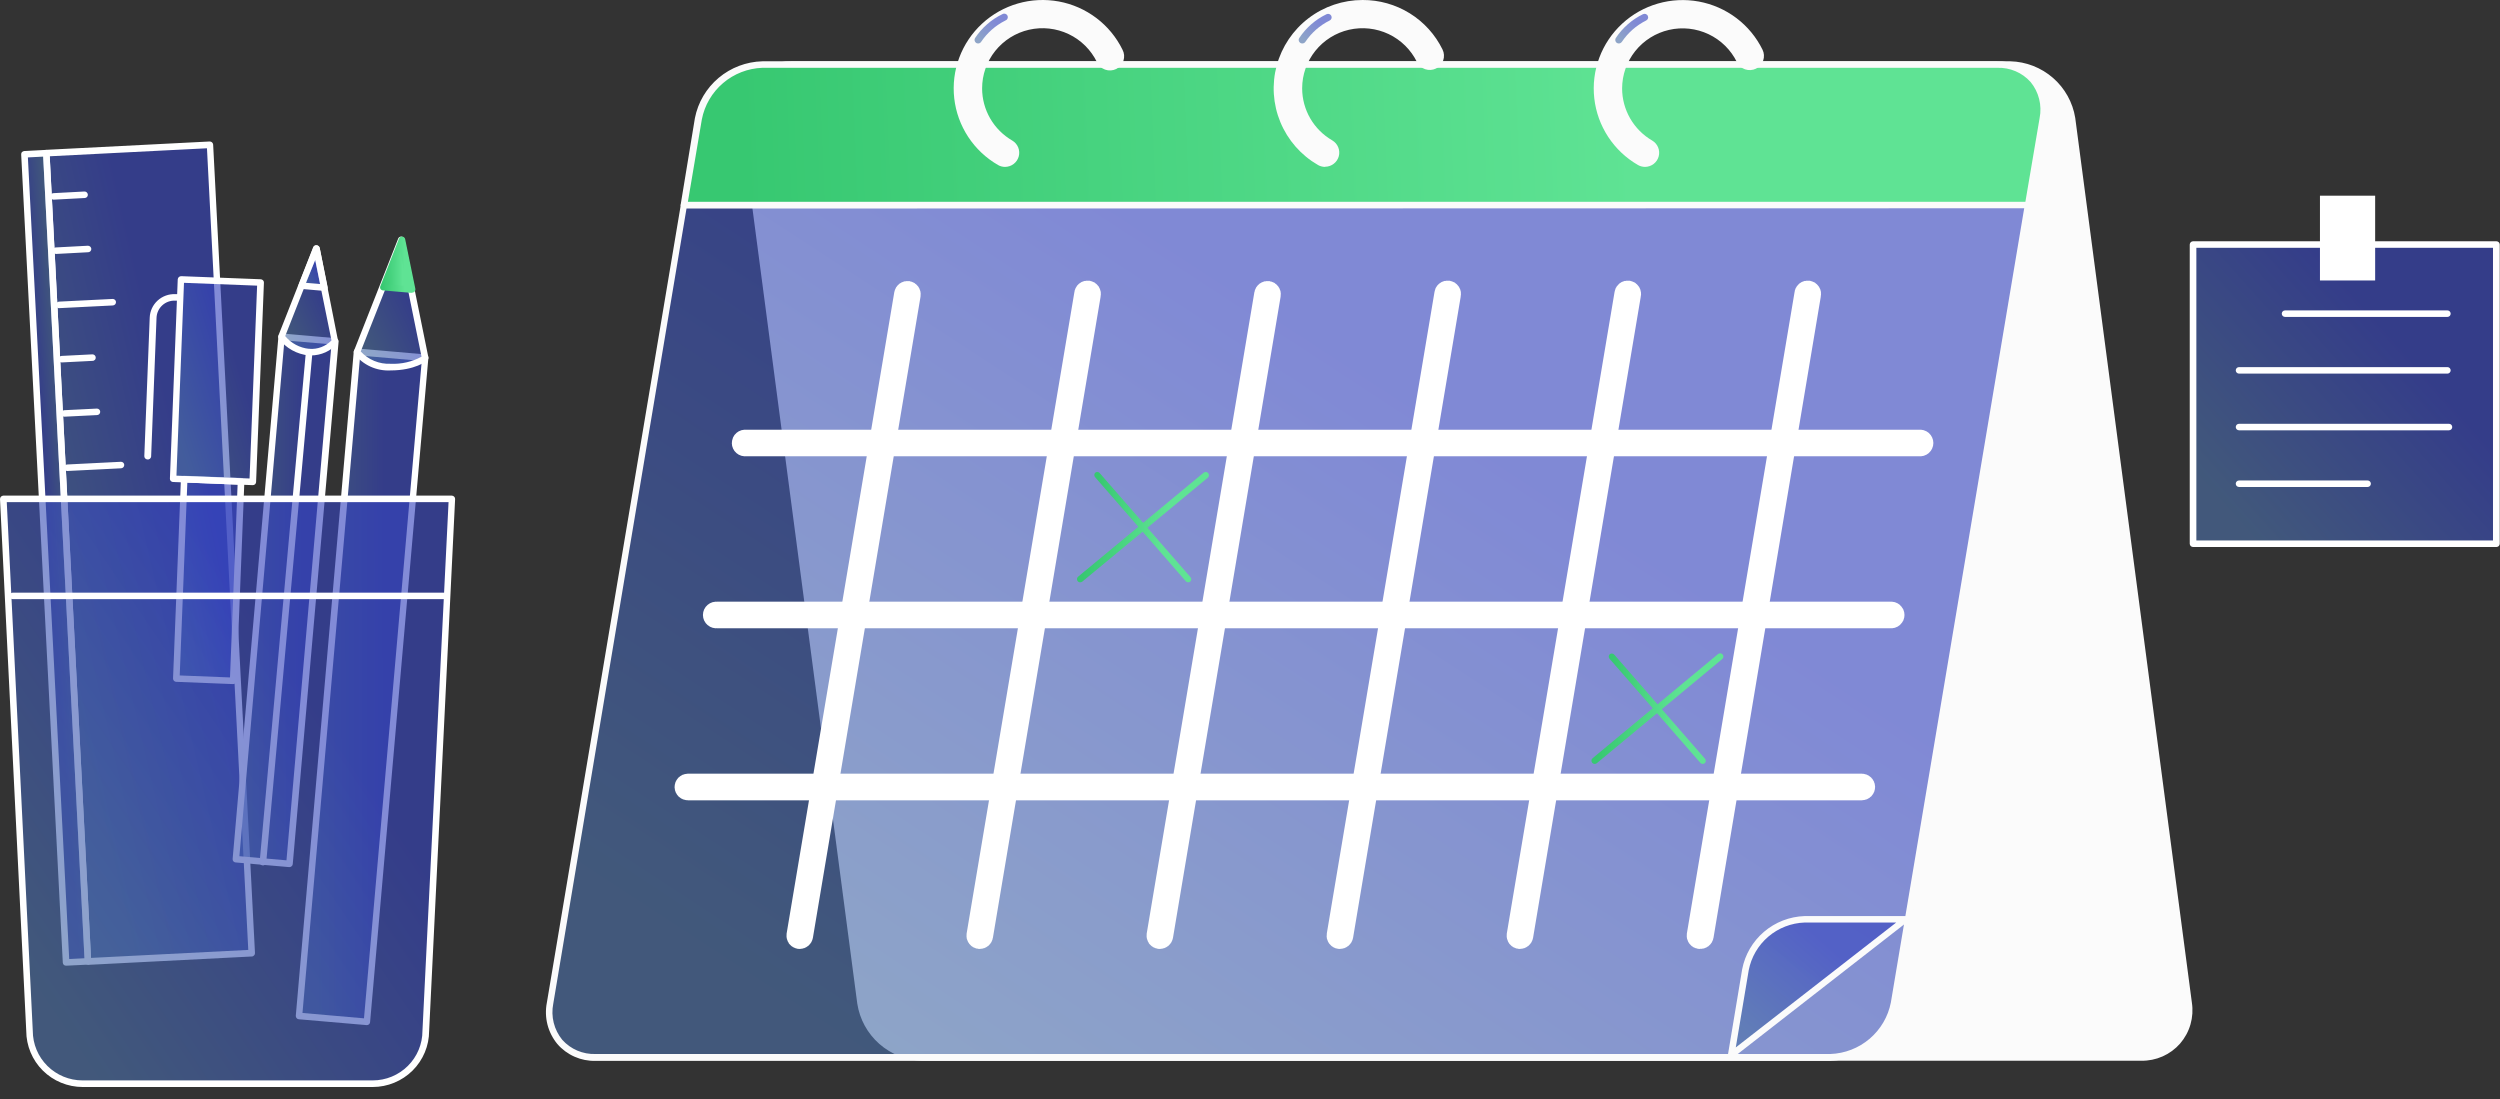<svg width="116" height="51" viewBox="0 0 116 51" fill="none" xmlns="http://www.w3.org/2000/svg">
    <rect x="0" y="0" width="116" height="51" fill="#333333" stroke="none"/>
    <path d="M93.278 2.979H36.712C36.392 2.97 36.073 3.033 35.779 3.162C35.486 3.29 35.224 3.482 35.014 3.723C34.804 3.964 34.65 4.249 34.563 4.556C34.476 4.863 34.458 5.186 34.511 5.501L39.923 46.548C40.026 47.238 40.37 47.869 40.895 48.33C41.419 48.792 42.091 49.054 42.791 49.071H99.356C99.677 49.079 99.996 49.016 100.289 48.888C100.583 48.759 100.844 48.567 101.055 48.326C101.265 48.085 101.419 47.801 101.506 47.493C101.593 47.186 101.611 46.863 101.558 46.548L96.145 5.501C96.043 4.811 95.699 4.18 95.174 3.719C94.65 3.257 93.978 2.995 93.278 2.979Z" fill="#FBFBFB"/>
    <path d="M99.356 49.218H42.791C42.056 49.198 41.352 48.922 40.801 48.437C40.251 47.953 39.889 47.291 39.778 46.568L34.366 5.52C34.314 5.182 34.336 4.837 34.43 4.508C34.525 4.18 34.69 3.875 34.914 3.616C35.14 3.366 35.418 3.167 35.728 3.034C36.039 2.901 36.375 2.836 36.713 2.844H93.278C94.009 2.863 94.711 3.136 95.261 3.616C95.811 4.096 96.175 4.752 96.291 5.471L101.703 46.519C101.755 46.857 101.733 47.202 101.639 47.531C101.544 47.86 101.379 48.164 101.155 48.423C100.931 48.678 100.654 48.881 100.344 49.018C100.033 49.155 99.696 49.224 99.356 49.218ZM36.713 3.123C36.416 3.117 36.121 3.175 35.849 3.293C35.576 3.411 35.333 3.586 35.135 3.806C34.94 4.033 34.796 4.3 34.713 4.587C34.63 4.874 34.61 5.175 34.653 5.471L40.065 46.519C40.166 47.173 40.493 47.771 40.992 48.209C41.49 48.647 42.127 48.898 42.791 48.916H99.356C99.653 48.922 99.948 48.865 100.22 48.747C100.493 48.629 100.736 48.453 100.934 48.233C101.131 48.005 101.277 47.736 101.36 47.447C101.443 47.157 101.462 46.853 101.416 46.555L96.004 5.507C95.903 4.853 95.576 4.255 95.078 3.817C94.579 3.379 93.942 3.129 93.278 3.11L36.713 3.123Z" fill="#FBFBFB"/>
    <path d="M31.739 9.517H94.109L87.886 46.552C87.752 47.245 87.386 47.873 86.846 48.332C86.306 48.79 85.625 49.052 84.916 49.074H27.634C27.316 49.085 27 49.023 26.709 48.894C26.419 48.764 26.162 48.57 25.958 48.327C25.754 48.084 25.609 47.797 25.534 47.49C25.458 47.182 25.454 46.861 25.522 46.552L31.739 9.517Z" fill="url(#paint0_linear_121_1072)" fill-opacity="0.62"/>
    <path d="M84.926 49.225H27.634C27.299 49.233 26.967 49.167 26.66 49.032C26.354 48.897 26.081 48.696 25.862 48.443C25.644 48.179 25.486 47.87 25.402 47.539C25.318 47.207 25.308 46.861 25.374 46.526L31.591 9.494C31.597 9.459 31.615 9.427 31.642 9.405C31.67 9.382 31.704 9.369 31.739 9.369H94.109C94.131 9.369 94.153 9.374 94.173 9.383C94.193 9.392 94.21 9.405 94.225 9.422C94.238 9.439 94.248 9.458 94.254 9.479C94.26 9.5 94.261 9.522 94.258 9.543L88.034 46.575C87.891 47.3 87.507 47.956 86.943 48.437C86.379 48.918 85.668 49.196 84.926 49.225ZM31.855 9.668L25.671 46.575C25.613 46.867 25.62 47.169 25.693 47.459C25.765 47.748 25.901 48.018 26.09 48.249C26.283 48.465 26.522 48.635 26.789 48.749C27.055 48.862 27.344 48.916 27.634 48.906H84.926C85.598 48.883 86.242 48.633 86.753 48.197C87.263 47.761 87.611 47.166 87.737 46.509L93.925 9.651L31.855 9.668Z" fill="#FBFBFB"/>
    <path d="M35.373 2.979H92.664C92.982 2.968 93.299 3.03 93.589 3.159C93.88 3.288 94.136 3.482 94.34 3.725C94.544 3.969 94.689 4.255 94.765 4.563C94.84 4.871 94.844 5.191 94.776 5.501L94.116 9.514H31.746L32.406 5.501C32.539 4.807 32.905 4.179 33.444 3.721C33.983 3.263 34.664 3.001 35.373 2.979Z" fill="url(#paint1_linear_121_1072)"/>
    <path d="M94.103 9.665H31.733C31.711 9.665 31.689 9.66 31.668 9.65C31.648 9.641 31.631 9.626 31.617 9.609C31.602 9.593 31.591 9.573 31.586 9.552C31.58 9.531 31.579 9.509 31.584 9.487L32.244 5.478C32.387 4.75 32.775 4.093 33.344 3.614C33.913 3.136 34.628 2.864 35.373 2.844H92.664C93 2.836 93.333 2.902 93.639 3.037C93.946 3.173 94.22 3.373 94.439 3.626C94.657 3.89 94.814 4.199 94.898 4.53C94.982 4.862 94.991 5.208 94.925 5.543L94.265 9.553C94.256 9.588 94.235 9.619 94.205 9.639C94.175 9.66 94.139 9.669 94.103 9.665ZM31.918 9.363H93.978L94.638 5.478C94.696 5.185 94.689 4.883 94.616 4.594C94.544 4.304 94.408 4.034 94.218 3.803C94.025 3.588 93.787 3.417 93.52 3.304C93.253 3.19 92.964 3.136 92.674 3.146H35.373C34.701 3.171 34.058 3.421 33.548 3.857C33.038 4.292 32.691 4.887 32.565 5.543L31.918 9.363Z" fill="#FBFBFB"/>
    <path d="M37.108 43.564H37.082C37.063 43.56 37.044 43.553 37.028 43.543C37.011 43.533 36.997 43.519 36.985 43.504C36.974 43.488 36.966 43.47 36.962 43.451C36.957 43.432 36.957 43.412 36.96 43.393L41.956 13.632C41.964 13.592 41.986 13.557 42.018 13.534C42.051 13.511 42.091 13.501 42.131 13.507C42.17 13.514 42.205 13.536 42.228 13.569C42.251 13.601 42.26 13.642 42.253 13.681L37.257 43.442C37.25 43.476 37.232 43.507 37.205 43.529C37.178 43.551 37.144 43.563 37.108 43.564Z" fill="#FBFBFB"/>
    <path d="M45.464 43.563H45.438C45.418 43.561 45.399 43.554 45.382 43.544C45.365 43.534 45.351 43.52 45.339 43.504C45.327 43.489 45.319 43.471 45.314 43.451C45.31 43.432 45.309 43.412 45.312 43.393L50.312 13.632C50.313 13.61 50.318 13.589 50.328 13.57C50.337 13.55 50.351 13.534 50.368 13.52C50.384 13.506 50.404 13.496 50.425 13.491C50.445 13.486 50.467 13.485 50.489 13.488C50.51 13.492 50.53 13.5 50.548 13.511C50.566 13.523 50.581 13.539 50.593 13.557C50.604 13.575 50.611 13.596 50.614 13.617C50.617 13.639 50.615 13.66 50.609 13.681L45.609 43.442C45.603 43.476 45.585 43.507 45.559 43.529C45.532 43.551 45.499 43.563 45.464 43.563Z" fill="#FBFBFB"/>
    <path d="M53.816 43.564H53.793C53.774 43.561 53.755 43.554 53.738 43.544C53.721 43.534 53.706 43.52 53.694 43.505C53.683 43.489 53.674 43.471 53.67 43.451C53.665 43.432 53.665 43.412 53.668 43.393L58.664 13.632C58.671 13.592 58.694 13.557 58.726 13.534C58.759 13.511 58.799 13.501 58.839 13.507C58.859 13.51 58.877 13.517 58.894 13.527C58.911 13.538 58.926 13.552 58.937 13.568C58.949 13.584 58.956 13.603 58.961 13.622C58.965 13.641 58.965 13.661 58.961 13.681L53.965 43.442C53.958 43.476 53.94 43.507 53.913 43.529C53.885 43.551 53.852 43.563 53.816 43.564Z" fill="#FBFBFB"/>
    <path d="M62.172 43.563H62.146C62.126 43.561 62.107 43.554 62.091 43.544C62.074 43.534 62.059 43.52 62.048 43.504C62.036 43.488 62.028 43.47 62.024 43.451C62.02 43.432 62.02 43.412 62.024 43.393L67.02 13.632C67.021 13.61 67.026 13.589 67.035 13.57C67.045 13.55 67.059 13.534 67.076 13.52C67.092 13.506 67.112 13.496 67.132 13.491C67.153 13.486 67.175 13.485 67.196 13.488C67.218 13.492 67.238 13.5 67.256 13.511C67.274 13.523 67.289 13.539 67.3 13.557C67.312 13.575 67.319 13.596 67.322 13.617C67.325 13.639 67.323 13.66 67.317 13.681L62.321 43.442C62.314 43.476 62.295 43.507 62.268 43.529C62.241 43.551 62.207 43.563 62.172 43.563Z" fill="#FBFBFB"/>
    <path d="M70.524 43.563H70.501C70.482 43.561 70.463 43.554 70.446 43.544C70.429 43.534 70.414 43.52 70.402 43.504C70.391 43.489 70.382 43.471 70.378 43.451C70.373 43.432 70.373 43.412 70.376 43.393L75.375 13.632C75.376 13.61 75.382 13.589 75.391 13.57C75.401 13.55 75.414 13.534 75.431 13.52C75.448 13.506 75.467 13.496 75.488 13.491C75.509 13.486 75.531 13.485 75.552 13.488C75.573 13.492 75.594 13.5 75.612 13.511C75.629 13.523 75.645 13.539 75.656 13.557C75.667 13.575 75.675 13.596 75.677 13.617C75.68 13.639 75.679 13.66 75.672 13.681L70.673 43.442C70.666 43.476 70.647 43.507 70.62 43.529C70.593 43.551 70.559 43.563 70.524 43.563Z" fill="#FBFBFB"/>
    <path d="M78.88 43.563H78.853C78.834 43.56 78.816 43.553 78.799 43.543C78.782 43.533 78.768 43.519 78.757 43.503C78.745 43.488 78.737 43.47 78.733 43.451C78.729 43.432 78.728 43.412 78.731 43.393L83.728 13.632C83.728 13.61 83.734 13.589 83.743 13.57C83.753 13.55 83.767 13.534 83.783 13.52C83.8 13.506 83.82 13.496 83.84 13.491C83.861 13.486 83.883 13.485 83.904 13.488C83.925 13.492 83.946 13.5 83.964 13.511C83.982 13.523 83.997 13.539 84.008 13.557C84.02 13.575 84.027 13.596 84.03 13.617C84.033 13.639 84.031 13.66 84.025 13.681L79.045 43.442C79.038 43.479 79.017 43.512 78.986 43.535C78.956 43.557 78.918 43.568 78.88 43.563Z" fill="#FBFBFB"/>
    <path d="M37.108 43.564H37.082C37.063 43.56 37.044 43.553 37.028 43.543C37.011 43.533 36.997 43.519 36.985 43.504C36.974 43.488 36.966 43.47 36.962 43.451C36.957 43.432 36.957 43.412 36.96 43.393L41.956 13.632C41.964 13.592 41.986 13.557 42.018 13.534C42.051 13.511 42.091 13.501 42.131 13.507C42.17 13.514 42.205 13.536 42.228 13.569C42.251 13.601 42.26 13.642 42.253 13.681L37.257 43.442C37.25 43.476 37.232 43.507 37.205 43.529C37.178 43.551 37.144 43.563 37.108 43.564Z" stroke="white" stroke-width="0.934" stroke-linecap="round" stroke-linejoin="round"/>
    <path d="M45.464 43.563H45.438C45.418 43.561 45.399 43.554 45.382 43.544C45.365 43.534 45.351 43.52 45.339 43.504C45.327 43.489 45.319 43.471 45.314 43.451C45.31 43.432 45.309 43.412 45.312 43.393L50.312 13.632C50.313 13.61 50.318 13.589 50.328 13.57C50.337 13.55 50.351 13.534 50.368 13.52C50.384 13.506 50.404 13.496 50.425 13.491C50.445 13.486 50.467 13.485 50.489 13.488C50.51 13.492 50.53 13.5 50.548 13.511C50.566 13.523 50.581 13.539 50.593 13.557C50.604 13.575 50.611 13.596 50.614 13.617C50.617 13.639 50.615 13.66 50.609 13.681L45.609 43.442C45.603 43.476 45.585 43.507 45.559 43.529C45.532 43.551 45.499 43.563 45.464 43.563V43.563Z" stroke="white" stroke-width="0.934" stroke-linecap="round" stroke-linejoin="round"/>
    <path d="M53.816 43.564H53.793C53.774 43.561 53.755 43.554 53.738 43.544C53.721 43.534 53.706 43.52 53.694 43.505C53.683 43.489 53.674 43.471 53.67 43.451C53.665 43.432 53.665 43.412 53.668 43.393L58.664 13.632C58.671 13.592 58.694 13.557 58.726 13.534C58.759 13.511 58.799 13.501 58.839 13.507C58.859 13.51 58.877 13.517 58.894 13.527C58.911 13.538 58.926 13.552 58.937 13.568C58.949 13.584 58.956 13.603 58.961 13.622C58.965 13.641 58.965 13.661 58.961 13.681L53.965 43.442C53.958 43.476 53.94 43.507 53.913 43.529C53.885 43.551 53.852 43.563 53.816 43.564V43.564Z" stroke="white" stroke-width="0.934" stroke-linecap="round" stroke-linejoin="round"/>
    <path d="M62.172 43.563H62.146C62.126 43.561 62.107 43.554 62.091 43.544C62.074 43.534 62.059 43.52 62.048 43.504C62.036 43.488 62.028 43.47 62.024 43.451C62.02 43.432 62.02 43.412 62.024 43.393L67.02 13.632C67.021 13.61 67.026 13.589 67.035 13.57C67.045 13.55 67.059 13.534 67.076 13.52C67.092 13.506 67.112 13.496 67.132 13.491C67.153 13.486 67.175 13.485 67.196 13.488C67.218 13.492 67.238 13.5 67.256 13.511C67.274 13.523 67.289 13.539 67.3 13.557C67.312 13.575 67.319 13.596 67.322 13.617C67.325 13.639 67.323 13.66 67.317 13.681L62.321 43.442C62.314 43.476 62.295 43.507 62.268 43.529C62.241 43.551 62.207 43.563 62.172 43.563V43.563Z" stroke="white" stroke-width="0.934" stroke-linecap="round" stroke-linejoin="round"/>
    <path d="M70.524 43.563H70.501C70.482 43.561 70.463 43.554 70.446 43.544C70.429 43.534 70.414 43.52 70.402 43.504C70.391 43.489 70.382 43.471 70.378 43.451C70.373 43.432 70.373 43.412 70.376 43.393L75.375 13.632C75.376 13.61 75.382 13.589 75.391 13.57C75.401 13.55 75.414 13.534 75.431 13.52C75.448 13.506 75.467 13.496 75.488 13.491C75.509 13.486 75.531 13.485 75.552 13.488C75.573 13.492 75.594 13.5 75.612 13.511C75.629 13.523 75.645 13.539 75.656 13.557C75.667 13.575 75.675 13.596 75.677 13.617C75.68 13.639 75.679 13.66 75.672 13.681L70.673 43.442C70.666 43.476 70.647 43.507 70.62 43.529C70.593 43.551 70.559 43.563 70.524 43.563Z" stroke="white" stroke-width="0.934" stroke-linecap="round" stroke-linejoin="round"/>
    <path d="M78.88 43.563H78.853C78.834 43.56 78.816 43.553 78.799 43.543C78.782 43.533 78.768 43.519 78.757 43.503C78.745 43.488 78.737 43.47 78.733 43.451C78.729 43.432 78.728 43.412 78.731 43.393L83.728 13.632C83.728 13.61 83.734 13.589 83.743 13.57C83.753 13.55 83.767 13.534 83.783 13.52C83.8 13.506 83.82 13.496 83.84 13.491C83.861 13.486 83.883 13.485 83.904 13.488C83.925 13.492 83.946 13.5 83.964 13.511C83.982 13.523 83.997 13.539 84.008 13.557C84.02 13.575 84.027 13.596 84.03 13.617C84.033 13.639 84.031 13.66 84.025 13.681L79.045 43.442C79.038 43.479 79.017 43.512 78.986 43.535C78.956 43.557 78.918 43.568 78.88 43.563V43.563Z" stroke="white" stroke-width="0.934" stroke-linecap="round" stroke-linejoin="round"/>
    <path d="M89.067 20.705H34.597C34.576 20.708 34.554 20.707 34.533 20.701C34.512 20.695 34.492 20.684 34.476 20.67C34.459 20.656 34.446 20.638 34.437 20.618C34.428 20.599 34.423 20.577 34.423 20.555C34.423 20.534 34.428 20.512 34.437 20.493C34.446 20.473 34.459 20.455 34.476 20.441C34.492 20.427 34.512 20.416 34.533 20.41C34.554 20.404 34.576 20.403 34.597 20.406H89.067C89.089 20.403 89.111 20.404 89.132 20.41C89.153 20.416 89.172 20.427 89.189 20.441C89.205 20.455 89.218 20.473 89.227 20.493C89.236 20.512 89.241 20.534 89.241 20.555C89.241 20.577 89.236 20.599 89.227 20.618C89.218 20.638 89.205 20.656 89.189 20.67C89.172 20.684 89.153 20.695 89.132 20.701C89.111 20.707 89.089 20.708 89.067 20.705Z" fill="#FBFBFB"/>
    <path d="M87.727 28.684H33.257C33.236 28.688 33.214 28.686 33.193 28.68C33.172 28.674 33.152 28.664 33.136 28.649C33.119 28.635 33.106 28.618 33.097 28.598C33.088 28.578 33.083 28.557 33.083 28.535C33.083 28.513 33.088 28.492 33.097 28.472C33.106 28.452 33.119 28.435 33.136 28.421C33.152 28.407 33.172 28.396 33.193 28.39C33.214 28.384 33.236 28.383 33.257 28.386H87.727C87.749 28.383 87.771 28.384 87.792 28.39C87.813 28.396 87.832 28.407 87.849 28.421C87.865 28.435 87.878 28.452 87.888 28.472C87.897 28.492 87.901 28.513 87.901 28.535C87.901 28.557 87.897 28.578 87.888 28.598C87.878 28.618 87.865 28.635 87.849 28.649C87.832 28.664 87.813 28.674 87.792 28.68C87.771 28.686 87.749 28.688 87.727 28.684Z" fill="#FBFBFB"/>
    <path d="M86.388 36.667H31.918C31.877 36.667 31.839 36.652 31.81 36.623C31.782 36.595 31.766 36.556 31.766 36.516C31.766 36.476 31.782 36.438 31.81 36.41C31.839 36.381 31.877 36.365 31.918 36.365H86.388C86.428 36.365 86.466 36.381 86.495 36.41C86.523 36.438 86.539 36.476 86.539 36.516C86.539 36.556 86.523 36.595 86.495 36.623C86.466 36.652 86.428 36.667 86.388 36.667Z" fill="#FBFBFB"/>
    <path d="M34.597 20.554H89.067" stroke="white" stroke-width="0.934" stroke-linecap="round" stroke-linejoin="round"/>
    <path d="M89.067 20.705H34.597C34.576 20.708 34.554 20.707 34.533 20.701C34.512 20.695 34.492 20.684 34.476 20.67C34.459 20.656 34.446 20.638 34.437 20.618C34.428 20.599 34.423 20.577 34.423 20.555C34.423 20.534 34.428 20.512 34.437 20.493C34.446 20.473 34.459 20.455 34.476 20.441C34.492 20.427 34.512 20.416 34.533 20.41C34.554 20.404 34.576 20.403 34.597 20.406H89.067C89.089 20.403 89.111 20.404 89.132 20.41C89.153 20.416 89.172 20.427 89.189 20.441C89.205 20.455 89.218 20.473 89.227 20.493C89.236 20.512 89.241 20.534 89.241 20.555C89.241 20.577 89.236 20.599 89.227 20.618C89.218 20.638 89.205 20.656 89.189 20.67C89.172 20.684 89.153 20.695 89.132 20.701C89.111 20.707 89.089 20.708 89.067 20.705V20.705Z" stroke="white" stroke-width="0.934" stroke-linecap="round" stroke-linejoin="round"/>
    <path d="M33.257 28.537H87.727" stroke="white" stroke-width="0.934" stroke-linecap="round" stroke-linejoin="round"/>
    <path d="M87.727 28.684H33.257C33.236 28.688 33.214 28.686 33.193 28.68C33.172 28.674 33.152 28.664 33.136 28.649C33.119 28.635 33.106 28.618 33.097 28.598C33.088 28.578 33.083 28.557 33.083 28.535C33.083 28.513 33.088 28.492 33.097 28.472C33.106 28.452 33.119 28.435 33.136 28.421C33.152 28.407 33.172 28.396 33.193 28.39C33.214 28.384 33.236 28.383 33.257 28.386H87.727C87.749 28.383 87.771 28.384 87.792 28.39C87.813 28.396 87.832 28.407 87.849 28.421C87.865 28.435 87.878 28.452 87.888 28.472C87.897 28.492 87.901 28.513 87.901 28.535C87.901 28.557 87.897 28.578 87.888 28.598C87.878 28.618 87.865 28.635 87.849 28.649C87.832 28.664 87.813 28.674 87.792 28.68C87.771 28.686 87.749 28.688 87.727 28.684V28.684Z" stroke="white" stroke-width="0.934" stroke-linecap="round" stroke-linejoin="round"/>
    <path d="M31.918 36.516H86.387" stroke="white" stroke-width="0.934" stroke-linecap="round" stroke-linejoin="round"/>
    <path d="M86.388 36.667H31.918C31.877 36.667 31.839 36.652 31.81 36.623C31.782 36.595 31.766 36.556 31.766 36.516C31.766 36.476 31.782 36.438 31.81 36.41C31.839 36.381 31.877 36.365 31.918 36.365H86.388C86.428 36.365 86.466 36.381 86.495 36.41C86.523 36.438 86.539 36.476 86.539 36.516C86.539 36.556 86.523 36.595 86.495 36.623C86.466 36.652 86.428 36.667 86.388 36.667V36.667Z" stroke="white" stroke-width="0.934" stroke-linecap="round" stroke-linejoin="round"/>
    <path d="M50.12 27.02C50.099 27.02 50.077 27.016 50.057 27.007C50.037 26.997 50.019 26.984 50.005 26.967C49.98 26.936 49.968 26.897 49.972 26.858C49.976 26.819 49.995 26.782 50.025 26.757L55.849 21.933C55.88 21.908 55.919 21.896 55.959 21.9C55.998 21.904 56.035 21.923 56.06 21.953C56.086 21.984 56.098 22.024 56.094 22.063C56.09 22.103 56.071 22.14 56.041 22.166L50.219 26.987C50.191 27.009 50.156 27.02 50.12 27.02Z" fill="url(#paint2_linear_121_1072)"/>
    <path d="M55.133 27.02C55.112 27.02 55.091 27.015 55.072 27.007C55.053 26.998 55.035 26.986 55.021 26.97L50.817 22.146C50.789 22.118 50.774 22.081 50.774 22.041C50.774 22.002 50.789 21.965 50.817 21.936C50.831 21.923 50.849 21.913 50.867 21.906C50.886 21.9 50.906 21.898 50.926 21.899C50.946 21.901 50.965 21.906 50.983 21.915C51 21.925 51.016 21.937 51.028 21.953L55.232 26.773C55.26 26.802 55.275 26.839 55.275 26.878C55.275 26.918 55.26 26.955 55.232 26.983C55.219 26.996 55.203 27.005 55.186 27.012C55.169 27.018 55.151 27.02 55.133 27.02Z" fill="url(#paint3_linear_121_1072)"/>
    <path d="M73.993 35.446C73.971 35.446 73.949 35.44 73.929 35.431C73.909 35.421 73.891 35.407 73.877 35.39C73.864 35.375 73.855 35.358 73.849 35.339C73.843 35.32 73.841 35.3 73.843 35.281C73.844 35.261 73.85 35.242 73.86 35.225C73.869 35.208 73.882 35.192 73.897 35.18L79.705 30.359C79.72 30.344 79.737 30.332 79.757 30.324C79.777 30.317 79.798 30.313 79.819 30.314C79.84 30.314 79.861 30.32 79.88 30.329C79.899 30.338 79.916 30.351 79.93 30.367C79.944 30.383 79.954 30.402 79.96 30.422C79.966 30.443 79.967 30.464 79.964 30.485C79.961 30.506 79.954 30.526 79.943 30.544C79.932 30.562 79.917 30.577 79.9 30.589L74.095 35.41C74.067 35.434 74.03 35.447 73.993 35.446Z" fill="url(#paint4_linear_121_1072)"/>
    <path d="M79.005 35.446C78.984 35.446 78.963 35.441 78.943 35.432C78.924 35.423 78.907 35.41 78.893 35.393L74.689 30.573C74.66 30.544 74.644 30.506 74.644 30.466C74.644 30.426 74.66 30.388 74.689 30.359C74.72 30.334 74.76 30.321 74.799 30.324C74.84 30.328 74.877 30.346 74.903 30.376L79.104 35.196C79.133 35.225 79.149 35.263 79.149 35.303C79.149 35.343 79.133 35.381 79.104 35.41C79.076 35.433 79.041 35.445 79.005 35.446Z" fill="url(#paint5_linear_121_1072)"/>
    <path d="M80.325 48.956L88.42 42.654H83.737C83.08 42.677 82.451 42.921 81.952 43.347C81.453 43.773 81.114 44.356 80.992 44.998L80.325 48.956Z" fill="url(#paint6_linear_121_1072)" fill-opacity="0.62"/>
    <path d="M80.325 49.107C80.299 49.107 80.273 49.1 80.249 49.087C80.224 49.071 80.203 49.048 80.19 49.021C80.177 48.993 80.172 48.963 80.177 48.933L80.837 44.972C80.967 44.296 81.325 43.683 81.85 43.235C82.376 42.787 83.039 42.53 83.731 42.506H88.414C88.445 42.505 88.476 42.515 88.502 42.533C88.527 42.552 88.546 42.578 88.556 42.608C88.567 42.637 88.568 42.669 88.559 42.698C88.55 42.728 88.531 42.754 88.506 42.772L80.414 49.074C80.389 49.094 80.358 49.105 80.325 49.107ZM83.737 42.805C83.116 42.827 82.521 43.058 82.049 43.461C81.577 43.864 81.257 44.414 81.14 45.022L80.54 48.601L87.985 42.805H83.737Z" fill="#FBFBFB"/>
    <path d="M76.329 7.744C76.213 7.743 76.099 7.713 75.999 7.655C75.442 7.332 74.969 6.885 74.618 6.348C74.266 5.81 74.046 5.199 73.975 4.562C73.903 3.925 73.983 3.28 74.207 2.679C74.431 2.078 74.794 1.538 75.266 1.101C75.737 0.665 76.305 0.344 76.924 0.166C77.542 -0.013 78.194 -0.045 78.828 0.072C79.461 0.189 80.058 0.452 80.571 0.84C81.084 1.228 81.498 1.73 81.781 2.306C81.858 2.462 81.869 2.643 81.812 2.808C81.755 2.973 81.635 3.109 81.477 3.186C81.32 3.262 81.138 3.274 80.972 3.217C80.806 3.16 80.67 3.04 80.593 2.884C80.315 2.316 79.852 1.86 79.28 1.588C78.707 1.316 78.059 1.245 77.442 1.387C76.824 1.529 76.272 1.875 75.877 2.368C75.482 2.862 75.267 3.474 75.266 4.105C75.267 4.594 75.396 5.074 75.641 5.498C75.886 5.922 76.238 6.275 76.662 6.522C76.786 6.595 76.883 6.707 76.937 6.839C76.991 6.972 77 7.119 76.963 7.257C76.926 7.396 76.844 7.518 76.73 7.606C76.616 7.694 76.476 7.742 76.332 7.744H76.329Z" fill="#FBFBFB"/>
    <path d="M61.482 7.744C61.366 7.743 61.252 7.713 61.152 7.655C60.368 7.202 59.755 6.503 59.41 5.669C59.064 4.834 59.005 3.909 59.24 3.037C59.477 2.166 59.995 1.395 60.715 0.846C61.435 0.297 62.317 3.36335e-05 63.225 0C63.998 -0.003 64.756 0.211 65.412 0.617C66.069 1.024 66.596 1.607 66.934 2.299C67.011 2.456 67.022 2.637 66.965 2.802C66.908 2.967 66.788 3.102 66.63 3.179C66.473 3.256 66.291 3.267 66.125 3.21C65.959 3.154 65.823 3.034 65.746 2.877C65.468 2.31 65.005 1.853 64.433 1.581C63.861 1.31 63.213 1.239 62.595 1.38C61.977 1.522 61.425 1.868 61.03 2.362C60.635 2.855 60.42 3.467 60.42 4.098C60.42 4.588 60.55 5.069 60.795 5.493C61.041 5.917 61.394 6.269 61.819 6.515C61.943 6.589 62.039 6.7 62.093 6.833C62.148 6.966 62.157 7.112 62.12 7.251C62.082 7.389 62 7.512 61.886 7.599C61.773 7.687 61.633 7.736 61.489 7.737L61.482 7.744Z" fill="#FBFBFB"/>
    <path d="M46.636 7.744C46.52 7.745 46.405 7.714 46.306 7.655C45.748 7.333 45.274 6.886 44.922 6.348C44.57 5.811 44.349 5.2 44.277 4.562C44.205 3.925 44.284 3.28 44.508 2.678C44.732 2.077 45.095 1.536 45.567 1.099C46.038 0.663 46.607 0.342 47.226 0.163C47.844 -0.016 48.497 -0.048 49.131 0.069C49.764 0.186 50.361 0.45 50.874 0.838C51.387 1.227 51.801 1.729 52.084 2.306C52.125 2.383 52.15 2.468 52.158 2.556C52.165 2.644 52.155 2.732 52.128 2.815C52.101 2.899 52.057 2.976 51.999 3.043C51.941 3.109 51.87 3.163 51.791 3.202C51.712 3.241 51.625 3.263 51.537 3.268C51.449 3.273 51.361 3.26 51.277 3.23C51.194 3.201 51.118 3.155 51.053 3.095C50.988 3.036 50.936 2.964 50.899 2.884C50.622 2.315 50.16 1.856 49.587 1.583C49.014 1.31 48.364 1.238 47.745 1.38C47.126 1.522 46.574 1.869 46.178 2.364C45.783 2.859 45.569 3.473 45.57 4.105C45.571 4.594 45.701 5.075 45.946 5.499C46.192 5.923 46.544 6.275 46.969 6.522C47.093 6.595 47.189 6.707 47.244 6.839C47.298 6.972 47.307 7.119 47.27 7.257C47.232 7.396 47.15 7.518 47.036 7.606C46.923 7.694 46.783 7.742 46.639 7.744H46.636Z" fill="#FBFBFB"/>
    <path d="M45.385 2.017C45.356 2.017 45.328 2.01 45.302 1.997C45.264 1.975 45.236 1.939 45.224 1.896C45.213 1.854 45.218 1.809 45.24 1.77C45.555 1.292 45.994 0.907 46.51 0.657C46.53 0.645 46.552 0.637 46.575 0.634C46.598 0.631 46.622 0.633 46.644 0.639C46.666 0.646 46.687 0.657 46.705 0.672C46.722 0.688 46.737 0.706 46.746 0.727C46.756 0.748 46.762 0.771 46.762 0.794C46.762 0.818 46.758 0.841 46.748 0.862C46.739 0.883 46.726 0.902 46.708 0.918C46.691 0.933 46.671 0.945 46.649 0.953C46.196 1.179 45.809 1.519 45.527 1.938C45.512 1.962 45.491 1.982 45.466 1.996C45.441 2.01 45.413 2.017 45.385 2.017Z" fill="url(#paint7_linear_121_1072)" fill-opacity="0.62"/>
    <path d="M60.423 2.017C60.394 2.016 60.366 2.009 60.341 1.994C60.316 1.98 60.295 1.959 60.281 1.934C60.267 1.909 60.259 1.881 60.259 1.852C60.259 1.823 60.267 1.795 60.281 1.77C60.596 1.291 61.037 0.906 61.555 0.657C61.594 0.639 61.639 0.637 61.68 0.652C61.721 0.667 61.754 0.697 61.773 0.736C61.782 0.755 61.788 0.776 61.789 0.798C61.79 0.819 61.786 0.841 61.779 0.861C61.772 0.881 61.76 0.9 61.746 0.915C61.731 0.931 61.713 0.944 61.694 0.953C61.24 1.179 60.854 1.519 60.572 1.938C60.556 1.963 60.534 1.984 60.508 1.998C60.482 2.011 60.453 2.018 60.423 2.017Z" fill="url(#paint8_linear_121_1072)" fill-opacity="0.62"/>
    <path d="M75.111 2.017C75.083 2.016 75.055 2.01 75.029 1.997C74.991 1.974 74.964 1.938 74.953 1.896C74.942 1.853 74.948 1.808 74.969 1.77C75.284 1.292 75.721 0.908 76.237 0.657C76.256 0.648 76.278 0.642 76.299 0.641C76.321 0.64 76.343 0.643 76.364 0.65C76.384 0.658 76.403 0.669 76.419 0.684C76.436 0.698 76.448 0.716 76.458 0.736C76.467 0.755 76.472 0.776 76.474 0.798C76.475 0.819 76.472 0.841 76.464 0.861C76.457 0.881 76.445 0.9 76.431 0.915C76.416 0.931 76.398 0.944 76.379 0.953C75.925 1.179 75.539 1.519 75.257 1.938C75.241 1.962 75.219 1.982 75.194 1.996C75.169 2.01 75.14 2.017 75.111 2.017Z" fill="url(#paint9_linear_121_1072)" fill-opacity="0.62"/>
    <path d="M9.745 6.722L2.145 7.109L4.073 44.607L11.673 44.22L9.745 6.722Z" fill="url(#paint10_linear_121_1072)" fill-opacity="0.62"/>
    <path d="M4.079 44.759C4.04 44.759 4.002 44.744 3.974 44.717C3.945 44.69 3.929 44.653 3.927 44.614L1.996 7.113C1.995 7.094 1.997 7.074 2.003 7.055C2.01 7.037 2.02 7.019 2.033 7.005C2.06 6.974 2.098 6.955 2.138 6.952L9.728 6.565C9.769 6.564 9.808 6.578 9.838 6.605C9.868 6.632 9.887 6.669 9.89 6.709L11.831 44.22C11.832 44.24 11.83 44.26 11.823 44.279C11.816 44.298 11.805 44.315 11.791 44.329C11.778 44.344 11.762 44.357 11.744 44.366C11.726 44.376 11.706 44.381 11.685 44.381L4.095 44.769L4.079 44.759ZM2.307 7.251L4.224 44.447L11.52 44.076L9.603 6.88L2.307 7.251Z" fill="white"/>
    <path d="M3.089 44.6L4.105 44.549L2.219 7.002L1.202 7.052L3.089 44.6Z" fill="url(#paint11_linear_121_1072)" fill-opacity="0.62"/>
    <path d="M3.066 44.808C3.029 44.808 2.993 44.795 2.963 44.772C2.935 44.744 2.917 44.707 2.914 44.667L0.983 7.169C0.982 7.149 0.984 7.129 0.99 7.109C0.996 7.09 1.006 7.072 1.02 7.057C1.048 7.029 1.085 7.011 1.125 7.008L2.138 6.955C2.179 6.955 2.218 6.969 2.248 6.996C2.278 7.023 2.297 7.06 2.3 7.1L4.231 44.598C4.232 44.638 4.218 44.678 4.191 44.708C4.164 44.738 4.126 44.756 4.085 44.759L3.072 44.808H3.066ZM1.294 7.304L3.211 44.499L3.92 44.463L2.003 7.267L1.294 7.304Z" fill="white"/>
    <path d="M2.485 9.264C2.445 9.264 2.406 9.248 2.378 9.22C2.349 9.191 2.333 9.153 2.333 9.113C2.333 9.073 2.349 9.034 2.378 9.006C2.406 8.978 2.445 8.962 2.485 8.962L3.917 8.886C3.937 8.886 3.957 8.889 3.976 8.895C3.994 8.902 4.012 8.913 4.026 8.926C4.041 8.939 4.053 8.956 4.061 8.974C4.07 8.992 4.075 9.011 4.076 9.031C4.077 9.051 4.074 9.07 4.068 9.089C4.061 9.108 4.051 9.125 4.038 9.139C4.025 9.154 4.009 9.166 3.991 9.174C3.973 9.183 3.953 9.188 3.934 9.188L2.501 9.264H2.485Z" fill="white"/>
    <path d="M2.6 11.783C2.562 11.782 2.524 11.767 2.496 11.74C2.468 11.713 2.451 11.677 2.449 11.638C2.447 11.618 2.45 11.598 2.457 11.579C2.463 11.56 2.474 11.543 2.487 11.528C2.501 11.514 2.517 11.502 2.536 11.494C2.554 11.485 2.574 11.481 2.594 11.481L4.076 11.402C4.116 11.401 4.155 11.415 4.185 11.442C4.215 11.469 4.234 11.506 4.237 11.546C4.238 11.566 4.235 11.586 4.228 11.605C4.221 11.623 4.211 11.64 4.198 11.655C4.184 11.67 4.168 11.681 4.15 11.69C4.132 11.698 4.112 11.703 4.092 11.704L2.607 11.783H2.6Z" fill="white"/>
    <path d="M2.729 14.301C2.692 14.296 2.659 14.278 2.634 14.25C2.61 14.222 2.597 14.186 2.597 14.149C2.597 14.112 2.61 14.076 2.634 14.048C2.659 14.02 2.692 14.001 2.729 13.996L5.224 13.871C5.264 13.869 5.302 13.883 5.332 13.91C5.362 13.936 5.38 13.973 5.382 14.012C5.384 14.052 5.37 14.091 5.344 14.121C5.317 14.151 5.28 14.17 5.24 14.173L2.746 14.298L2.729 14.301Z" fill="white"/>
    <path d="M2.861 16.817C2.822 16.818 2.785 16.803 2.756 16.777C2.728 16.751 2.711 16.714 2.709 16.676C2.708 16.656 2.711 16.636 2.717 16.617C2.723 16.598 2.733 16.581 2.747 16.566C2.76 16.551 2.776 16.539 2.794 16.53C2.812 16.521 2.831 16.516 2.851 16.515L4.283 16.442C4.303 16.442 4.323 16.445 4.342 16.451C4.361 16.458 4.378 16.468 4.393 16.482C4.407 16.495 4.419 16.512 4.428 16.53C4.436 16.548 4.441 16.567 4.442 16.587C4.443 16.607 4.441 16.626 4.434 16.645C4.428 16.664 4.418 16.681 4.404 16.695C4.391 16.71 4.375 16.722 4.357 16.73C4.339 16.739 4.32 16.744 4.3 16.744L2.868 16.817H2.861Z" fill="white"/>
    <path d="M2.99 19.335C2.951 19.336 2.914 19.321 2.886 19.295C2.858 19.269 2.841 19.233 2.838 19.194C2.836 19.154 2.85 19.114 2.878 19.084C2.905 19.054 2.943 19.036 2.983 19.033L4.498 18.958C4.538 18.958 4.577 18.974 4.605 19.002C4.634 19.03 4.65 19.069 4.65 19.109C4.65 19.149 4.634 19.187 4.605 19.216C4.577 19.244 4.538 19.26 4.498 19.26L2.98 19.335H2.99Z" fill="white"/>
    <path d="M3.119 21.854C3.08 21.853 3.043 21.839 3.015 21.813C2.987 21.787 2.97 21.751 2.967 21.713C2.965 21.672 2.979 21.633 3.006 21.603C3.033 21.573 3.071 21.555 3.112 21.552L5.607 21.427C5.626 21.426 5.646 21.428 5.665 21.435C5.684 21.441 5.701 21.451 5.716 21.465C5.731 21.478 5.743 21.494 5.751 21.512C5.759 21.529 5.764 21.549 5.765 21.568C5.767 21.609 5.753 21.648 5.726 21.678C5.698 21.709 5.66 21.727 5.62 21.729L3.128 21.854H3.119Z" fill="white"/>
    <path d="M19.729 16.607L16.57 16.332L13.867 47.136L17.026 47.41L19.729 16.607Z" fill="url(#paint12_linear_121_1072)" fill-opacity="0.62"/>
    <path d="M17.021 47.566L13.863 47.294C13.844 47.292 13.824 47.287 13.807 47.278C13.789 47.269 13.774 47.257 13.761 47.241C13.735 47.21 13.722 47.17 13.725 47.13L16.414 16.308C16.419 16.268 16.439 16.232 16.47 16.207C16.5 16.181 16.539 16.168 16.579 16.17L19.741 16.446C19.761 16.447 19.78 16.453 19.797 16.462C19.815 16.471 19.831 16.484 19.843 16.499C19.856 16.515 19.865 16.532 19.871 16.551C19.877 16.57 19.878 16.59 19.876 16.61L17.173 47.416C17.173 47.456 17.157 47.494 17.129 47.522C17.1 47.551 17.062 47.566 17.021 47.566ZM14.035 47.002L16.889 47.251L19.569 16.748L16.711 16.498L14.035 47.002Z" fill="white"/>
    <path d="M19.727 16.61C19.252 16.921 18.688 17.07 18.12 17.034C17.824 17.049 17.528 16.993 17.258 16.872C16.987 16.75 16.75 16.566 16.566 16.334L17.751 13.323L18.615 11.129L19.084 13.428L19.727 16.61Z" fill="url(#paint13_linear_121_1072)" fill-opacity="0.62"/>
    <path d="M18.12 17.188C17.798 17.205 17.477 17.144 17.184 17.009C16.892 16.875 16.636 16.671 16.441 16.416C16.427 16.396 16.418 16.373 16.415 16.349C16.412 16.325 16.415 16.301 16.424 16.278L18.474 11.073C18.485 11.042 18.506 11.016 18.534 10.999C18.562 10.981 18.596 10.974 18.629 10.978C18.661 10.982 18.692 10.995 18.716 11.017C18.74 11.039 18.757 11.068 18.764 11.1L19.876 16.577C19.881 16.604 19.879 16.632 19.869 16.658C19.86 16.684 19.844 16.707 19.823 16.725C19.803 16.745 19.259 17.188 18.12 17.188ZM16.738 16.308C16.912 16.498 17.126 16.648 17.365 16.747C17.604 16.845 17.862 16.891 18.12 16.879C18.621 16.903 19.119 16.789 19.559 16.551L18.569 11.671L16.738 16.308Z" fill="white"/>
    <path d="M19.084 13.438L17.751 13.323L18.615 11.129L19.084 13.438Z" fill="url(#paint14_linear_121_1072)"/>
    <path d="M19.084 13.589L17.764 13.474C17.741 13.471 17.719 13.463 17.7 13.45C17.68 13.438 17.664 13.421 17.652 13.402C17.641 13.381 17.636 13.359 17.636 13.336C17.636 13.313 17.641 13.291 17.652 13.27L18.513 11.073C18.525 11.043 18.546 11.017 18.574 10.999C18.602 10.982 18.635 10.975 18.668 10.978C18.7 10.982 18.73 10.995 18.754 11.017C18.778 11.039 18.794 11.068 18.8 11.1L19.272 13.398C19.276 13.42 19.276 13.443 19.27 13.464C19.265 13.486 19.255 13.506 19.241 13.524C19.227 13.541 19.209 13.555 19.188 13.564C19.168 13.574 19.146 13.579 19.123 13.579L19.084 13.589ZM17.965 13.191L18.896 13.274L18.566 11.658L17.965 13.191Z" fill="url(#paint15_linear_121_1072)"/>
    <path d="M15.544 15.842L13.058 15.626L10.931 39.867L13.417 40.083L15.544 15.842Z" fill="url(#paint16_linear_121_1072)" fill-opacity="0.62"/>
    <path d="M13.418 40.234L10.93 40.017C10.91 40.015 10.89 40.01 10.873 40.001C10.855 39.991 10.84 39.979 10.827 39.964C10.814 39.948 10.805 39.931 10.799 39.911C10.794 39.892 10.792 39.873 10.794 39.853L12.919 15.612C12.924 15.572 12.943 15.535 12.974 15.509C13.005 15.484 13.044 15.471 13.085 15.474L15.573 15.691C15.612 15.694 15.649 15.713 15.675 15.743C15.688 15.758 15.698 15.776 15.705 15.795C15.711 15.814 15.713 15.835 15.711 15.855L13.583 40.096C13.581 40.116 13.575 40.135 13.566 40.153C13.556 40.17 13.543 40.185 13.527 40.198C13.512 40.211 13.495 40.221 13.476 40.227C13.457 40.233 13.438 40.235 13.418 40.234ZM11.108 39.728L13.292 39.919L15.381 15.979L13.197 15.792L11.108 39.728Z" fill="white"/>
    <path d="M15.546 15.838C15.397 16.01 15.209 16.144 14.998 16.231C14.788 16.317 14.559 16.354 14.332 16.337C14.079 16.314 13.834 16.238 13.612 16.115C13.391 15.991 13.197 15.823 13.045 15.621L13.979 13.254L14.639 11.527L15.041 13.352L15.546 15.838Z" fill="url(#paint17_linear_121_1072)" fill-opacity="0.62"/>
    <path d="M14.428 16.492H14.325C14.052 16.465 13.788 16.382 13.548 16.248C13.309 16.114 13.101 15.932 12.936 15.713C12.921 15.693 12.912 15.67 12.909 15.645C12.905 15.621 12.908 15.595 12.916 15.572L14.53 11.474C14.542 11.441 14.565 11.414 14.595 11.398C14.626 11.381 14.661 11.375 14.695 11.382C14.728 11.385 14.759 11.398 14.784 11.42C14.809 11.442 14.826 11.471 14.834 11.504L15.685 15.809C15.69 15.829 15.69 15.851 15.685 15.872C15.681 15.893 15.672 15.913 15.659 15.93C15.506 16.107 15.318 16.249 15.105 16.346C14.893 16.442 14.661 16.492 14.428 16.492ZM13.233 15.595C13.51 15.93 13.908 16.143 14.342 16.186C14.533 16.202 14.726 16.175 14.906 16.107C15.085 16.04 15.248 15.933 15.381 15.796L14.622 12.062L13.233 15.595Z" fill="white"/>
    <path d="M15.041 13.346L13.992 13.254L14.669 11.527L15.041 13.346Z" fill="url(#paint18_linear_121_1072)" fill-opacity="0.62"/>
    <path d="M15.025 13.497L13.979 13.405C13.955 13.404 13.932 13.396 13.912 13.384C13.891 13.371 13.875 13.354 13.863 13.333C13.853 13.312 13.847 13.289 13.847 13.265C13.847 13.242 13.853 13.219 13.863 13.198L14.543 11.471C14.555 11.441 14.577 11.417 14.604 11.401C14.631 11.385 14.663 11.378 14.695 11.382C14.728 11.385 14.759 11.398 14.784 11.42C14.809 11.442 14.827 11.471 14.834 11.504L15.203 13.323C15.208 13.346 15.207 13.37 15.201 13.393C15.194 13.416 15.183 13.437 15.167 13.454C15.148 13.472 15.126 13.485 15.101 13.493C15.076 13.5 15.05 13.502 15.025 13.497ZM14.193 13.123L14.853 13.178L14.626 12.062L14.193 13.123Z" fill="white"/>
    <path d="M12.187 40.155C12.167 40.154 12.147 40.148 12.129 40.139C12.111 40.13 12.095 40.118 12.082 40.102C12.069 40.087 12.059 40.069 12.054 40.05C12.048 40.031 12.046 40.011 12.048 39.991L14.193 16.324C14.2 16.285 14.22 16.25 14.25 16.225C14.28 16.199 14.319 16.186 14.358 16.186C14.399 16.19 14.436 16.21 14.462 16.242C14.488 16.273 14.501 16.313 14.497 16.354L12.352 40.02C12.35 40.04 12.345 40.059 12.335 40.077C12.326 40.094 12.313 40.11 12.298 40.122C12.283 40.135 12.265 40.144 12.246 40.15C12.227 40.156 12.207 40.157 12.187 40.155Z" fill="white"/>
    <path d="M11.184 22.34L8.546 22.238L8.182 31.488L10.82 31.59L11.184 22.34Z" fill="url(#paint19_linear_121_1072)" fill-opacity="0.62"/>
    <path d="M10.818 31.742L8.177 31.637C8.158 31.637 8.138 31.633 8.12 31.625C8.101 31.617 8.085 31.605 8.072 31.591C8.058 31.576 8.047 31.559 8.04 31.541C8.032 31.522 8.029 31.502 8.029 31.482L8.395 22.219C8.398 22.18 8.415 22.143 8.444 22.116C8.473 22.089 8.511 22.074 8.55 22.074L11.19 22.176C11.231 22.178 11.268 22.196 11.296 22.226C11.324 22.255 11.339 22.294 11.339 22.334L10.973 31.581C10.974 31.602 10.971 31.623 10.964 31.642C10.957 31.662 10.945 31.68 10.931 31.695C10.916 31.71 10.899 31.722 10.879 31.73C10.86 31.738 10.838 31.742 10.818 31.742ZM8.339 31.341L10.672 31.433L11.025 22.488L8.692 22.396L8.339 31.341Z" fill="white"/>
    <path d="M12.078 13.109L8.381 12.965L8.018 22.215L11.714 22.359L12.078 13.109Z" fill="url(#paint20_linear_121_1072)" fill-opacity="0.62"/>
    <path d="M11.725 22.511L8.029 22.366C7.989 22.364 7.951 22.346 7.923 22.317C7.91 22.303 7.899 22.286 7.892 22.267C7.886 22.248 7.883 22.229 7.884 22.209L8.247 12.962C8.25 12.922 8.268 12.885 8.297 12.857C8.327 12.83 8.365 12.815 8.405 12.814L12.101 12.958C12.141 12.961 12.179 12.978 12.207 13.008C12.22 13.022 12.231 13.039 12.238 13.058C12.244 13.076 12.247 13.096 12.246 13.116L11.883 22.363C11.883 22.383 11.879 22.403 11.87 22.422C11.862 22.44 11.85 22.456 11.835 22.47C11.821 22.484 11.803 22.495 11.784 22.502C11.765 22.509 11.745 22.512 11.725 22.511ZM8.187 22.071L11.58 22.202L11.93 13.254L8.537 13.123L8.187 22.071Z" fill="white"/>
    <path d="M6.841 21.319C6.801 21.317 6.764 21.3 6.737 21.271C6.71 21.242 6.695 21.204 6.696 21.165L6.947 14.732C6.959 14.432 7.091 14.15 7.312 13.947C7.534 13.744 7.827 13.636 8.128 13.648H8.306C8.346 13.648 8.385 13.664 8.413 13.692C8.442 13.72 8.458 13.759 8.458 13.799C8.458 13.839 8.442 13.877 8.413 13.906C8.385 13.934 8.346 13.95 8.306 13.95H8.128C8.019 13.945 7.91 13.962 7.807 13.999C7.705 14.036 7.611 14.093 7.53 14.167C7.45 14.24 7.385 14.329 7.339 14.428C7.293 14.526 7.268 14.633 7.263 14.742L7.013 21.174C7.012 21.195 7.007 21.216 6.997 21.235C6.988 21.254 6.975 21.271 6.959 21.285C6.943 21.298 6.924 21.308 6.904 21.314C6.883 21.32 6.862 21.322 6.841 21.319Z" fill="white"/>
    <path d="M0.152 23.148H20.965L19.761 47.833C19.76 48.483 19.499 49.107 19.036 49.567C18.573 50.027 17.946 50.285 17.292 50.285H3.835C3.181 50.285 2.554 50.027 2.092 49.567C1.629 49.107 1.37 48.483 1.37 47.833L0.152 23.148Z" fill="url(#paint21_linear_121_1072)" fill-opacity="0.62"/>
    <path d="M17.292 50.437H3.835C3.141 50.436 2.476 50.161 1.985 49.673C1.495 49.185 1.219 48.523 1.218 47.833L3.73145e-05 23.158C-0.001 23.117 0.015 23.077 0.043 23.047C0.071 23.017 0.11 22.999 0.152 22.997H20.965C20.985 22.997 21.006 23.002 21.025 23.01C21.043 23.019 21.06 23.031 21.074 23.046C21.089 23.061 21.1 23.078 21.108 23.097C21.115 23.117 21.118 23.137 21.117 23.158L19.912 47.833C19.911 48.523 19.635 49.186 19.144 49.674C18.652 50.162 17.986 50.437 17.292 50.437ZM0.314 23.299L1.521 47.833C1.521 48.442 1.765 49.027 2.198 49.458C2.631 49.889 3.219 50.131 3.831 50.131H17.292C17.905 50.131 18.492 49.889 18.925 49.458C19.359 49.027 19.602 48.442 19.602 47.833L20.813 23.299H0.314Z" fill="white"/>
    <path d="M20.585 27.801H0.591C0.551 27.801 0.512 27.785 0.483 27.757C0.455 27.729 0.439 27.69 0.439 27.65C0.44 27.61 0.456 27.572 0.484 27.544C0.513 27.516 0.551 27.5 0.591 27.499H20.585C20.626 27.499 20.664 27.515 20.693 27.543C20.721 27.572 20.737 27.61 20.737 27.65C20.738 27.67 20.734 27.69 20.727 27.709C20.719 27.727 20.708 27.744 20.694 27.758C20.68 27.772 20.663 27.783 20.644 27.791C20.625 27.798 20.605 27.802 20.585 27.801Z" fill="white"/>
    <path d="M115.833 11.346H101.755V25.23H115.833V11.346Z" fill="url(#paint22_linear_121_1072)" fill-opacity="0.62"/>
    <path d="M115.837 25.381H101.756C101.716 25.38 101.677 25.364 101.649 25.336C101.621 25.308 101.605 25.27 101.604 25.23V11.346C101.605 11.306 101.621 11.268 101.649 11.24C101.677 11.212 101.716 11.196 101.756 11.195H115.837C115.877 11.196 115.915 11.212 115.943 11.24C115.971 11.268 115.988 11.306 115.988 11.346V25.23C115.988 25.27 115.971 25.308 115.943 25.336C115.915 25.364 115.877 25.38 115.837 25.381ZM101.911 25.079H115.675V11.497H101.911V25.079Z" fill="white"/>
    <path d="M110.207 9.08H107.646V13.014H110.207V9.08Z" fill="white"/>
    <path d="M113.56 14.705H106.026C105.985 14.705 105.947 14.689 105.918 14.661C105.89 14.633 105.874 14.594 105.874 14.554C105.874 14.514 105.89 14.476 105.918 14.447C105.947 14.419 105.985 14.403 106.026 14.403H113.56C113.6 14.403 113.638 14.419 113.667 14.447C113.695 14.476 113.711 14.514 113.711 14.554C113.711 14.594 113.695 14.633 113.667 14.661C113.638 14.689 113.6 14.705 113.56 14.705Z" fill="white"/>
    <path d="M113.56 17.336H103.891C103.85 17.336 103.812 17.32 103.783 17.291C103.755 17.263 103.739 17.225 103.739 17.185C103.739 17.145 103.755 17.106 103.783 17.078C103.812 17.049 103.85 17.034 103.891 17.034H113.56C113.6 17.034 113.638 17.049 113.667 17.078C113.695 17.106 113.711 17.145 113.711 17.185C113.711 17.225 113.695 17.263 113.667 17.291C113.638 17.32 113.6 17.336 113.56 17.336Z" fill="white"/>
    <path d="M113.632 19.966H103.891C103.85 19.966 103.812 19.95 103.783 19.922C103.755 19.893 103.739 19.855 103.739 19.815C103.739 19.775 103.755 19.736 103.783 19.708C103.812 19.68 103.85 19.664 103.891 19.664H113.632C113.652 19.664 113.672 19.668 113.69 19.675C113.709 19.683 113.725 19.694 113.74 19.708C113.754 19.722 113.765 19.739 113.772 19.757C113.78 19.775 113.784 19.795 113.784 19.815C113.784 19.835 113.78 19.854 113.772 19.873C113.765 19.891 113.754 19.908 113.74 19.922C113.725 19.936 113.709 19.947 113.69 19.954C113.672 19.962 113.652 19.966 113.632 19.966Z" fill="white"/>
    <path d="M109.857 22.596H103.891C103.85 22.596 103.812 22.58 103.783 22.552C103.755 22.524 103.739 22.485 103.739 22.445C103.739 22.405 103.755 22.367 103.783 22.338C103.812 22.31 103.85 22.294 103.891 22.294H109.857C109.897 22.294 109.936 22.31 109.964 22.338C109.993 22.367 110.009 22.405 110.009 22.445C110.009 22.485 109.993 22.524 109.964 22.552C109.936 22.58 109.897 22.596 109.857 22.596Z" fill="white"/>
    <defs>
    <linearGradient id="paint0_linear_121_1072" x1="25.474" y1="39.066" x2="60.632" y2="-14.672" gradientUnits="userSpaceOnUse">
    <stop stop-color="#4B70A8"/>
    <stop offset="0.604" stop-color="#3644BF"/>
    </linearGradient>
    <linearGradient id="paint1_linear_121_1072" x1="34.353" y1="7.577" x2="75.787" y2="5.893" gradientUnits="userSpaceOnUse">
    <stop stop-color="#37C871"/>
    <stop offset="1" stop-color="#5FE394"/>
    </linearGradient>
    <linearGradient id="paint2_linear_121_1072" x1="50.224" y1="25.503" x2="54.253" y2="25.482" gradientUnits="userSpaceOnUse">
    <stop stop-color="#37C871"/>
    <stop offset="1" stop-color="#5FE394"/>
    </linearGradient>
    <linearGradient id="paint3_linear_121_1072" x1="50.96" y1="25.502" x2="53.921" y2="25.491" gradientUnits="userSpaceOnUse">
    <stop stop-color="#37C871"/>
    <stop offset="1" stop-color="#5FE394"/>
    </linearGradient>
    <linearGradient id="paint4_linear_121_1072" x1="74.095" y1="33.925" x2="78.124" y2="33.905" gradientUnits="userSpaceOnUse">
    <stop stop-color="#37C871"/>
    <stop offset="1" stop-color="#5FE394"/>
    </linearGradient>
    <linearGradient id="paint5_linear_121_1072" x1="74.831" y1="33.928" x2="77.794" y2="33.917" gradientUnits="userSpaceOnUse">
    <stop stop-color="#37C871"/>
    <stop offset="1" stop-color="#5FE394"/>
    </linearGradient>
    <linearGradient id="paint6_linear_121_1072" x1="80.325" y1="47.361" x2="86.391" y2="40.497" gradientUnits="userSpaceOnUse">
    <stop stop-color="#4B70A8"/>
    <stop offset="0.604" stop-color="#3644BF"/>
    </linearGradient>
    <linearGradient id="paint7_linear_121_1072" x1="45.218" y1="1.666" x2="46.561" y2="0.348" gradientUnits="userSpaceOnUse">
    <stop stop-color="#4B70A8"/>
    <stop offset="0.604" stop-color="#3644BF"/>
    </linearGradient>
    <linearGradient id="paint8_linear_121_1072" x1="60.259" y1="1.669" x2="61.592" y2="0.362" gradientUnits="userSpaceOnUse">
    <stop stop-color="#4B70A8"/>
    <stop offset="0.604" stop-color="#3644BF"/>
    </linearGradient>
    <linearGradient id="paint9_linear_121_1072" x1="74.947" y1="1.669" x2="76.281" y2="0.364" gradientUnits="userSpaceOnUse">
    <stop stop-color="#4B70A8"/>
    <stop offset="0.604" stop-color="#3644BF"/>
    </linearGradient>
    <linearGradient id="paint10_linear_121_1072" x1="3.586" y1="35.12" x2="16.055" y2="32.226" gradientUnits="userSpaceOnUse">
    <stop stop-color="#4B70A8"/>
    <stop offset="0.604" stop-color="#3644BF"/>
    </linearGradient>
    <linearGradient id="paint11_linear_121_1072" x1="2.696" y1="16.502" x2="0.962" y2="16.63" gradientUnits="userSpaceOnUse">
    <stop stop-color="#4B70A8"/>
    <stop offset="0.604" stop-color="#3644BF"/>
    </linearGradient>
    <linearGradient id="paint12_linear_121_1072" x1="14.551" y1="39.342" x2="19.949" y2="39.328" gradientUnits="userSpaceOnUse">
    <stop stop-color="#4B70A8"/>
    <stop offset="0.604" stop-color="#3644BF"/>
    </linearGradient>
    <linearGradient id="paint13_linear_121_1072" x1="16.566" y1="15.544" x2="20.987" y2="13.46" gradientUnits="userSpaceOnUse">
    <stop stop-color="#4B70A8"/>
    <stop offset="0.604" stop-color="#3644BF"/>
    </linearGradient>
    <linearGradient id="paint14_linear_121_1072" x1="17.806" y1="12.754" x2="18.683" y2="12.752" gradientUnits="userSpaceOnUse">
    <stop stop-color="#37C871"/>
    <stop offset="1" stop-color="#5FE394"/>
    </linearGradient>
    <linearGradient id="paint15_linear_121_1072" x1="17.704" y1="12.815" x2="18.782" y2="12.812" gradientUnits="userSpaceOnUse">
    <stop stop-color="#37C871"/>
    <stop offset="1" stop-color="#5FE394"/>
    </linearGradient>
    <linearGradient id="paint16_linear_121_1072" x1="11.469" y1="33.734" x2="15.716" y2="33.723" gradientUnits="userSpaceOnUse">
    <stop stop-color="#4B70A8"/>
    <stop offset="0.604" stop-color="#3644BF"/>
    </linearGradient>
    <linearGradient id="paint17_linear_121_1072" x1="13.045" y1="15.123" x2="16.579" y2="13.505" gradientUnits="userSpaceOnUse">
    <stop stop-color="#4B70A8"/>
    <stop offset="0.604" stop-color="#3644BF"/>
    </linearGradient>
    <linearGradient id="paint18_linear_121_1072" x1="13.992" y1="12.885" x2="15.417" y2="12.161" gradientUnits="userSpaceOnUse">
    <stop stop-color="#4B70A8"/>
    <stop offset="0.604" stop-color="#3644BF"/>
    </linearGradient>
    <linearGradient id="paint19_linear_121_1072" x1="8.274" y1="29.148" x2="12.557" y2="28.249" gradientUnits="userSpaceOnUse">
    <stop stop-color="#4B70A8"/>
    <stop offset="0.604" stop-color="#3644BF"/>
    </linearGradient>
    <linearGradient id="paint20_linear_121_1072" x1="8.11" y1="19.875" x2="13.809" y2="18.116" gradientUnits="userSpaceOnUse">
    <stop stop-color="#4B70A8"/>
    <stop offset="0.604" stop-color="#3644BF"/>
    </linearGradient>
    <linearGradient id="paint21_linear_121_1072" x1="0.152" y1="43.419" x2="24.573" y2="26.919" gradientUnits="userSpaceOnUse">
    <stop stop-color="#4B70A8"/>
    <stop offset="0.604" stop-color="#3644BF"/>
    </linearGradient>
    <linearGradient id="paint22_linear_121_1072" x1="101.755" y1="21.717" x2="115.137" y2="9.764" gradientUnits="userSpaceOnUse">
    <stop stop-color="#4B70A8"/>
    <stop offset="0.604" stop-color="#3644BF"/>
    </linearGradient>
    </defs>
    </svg>
